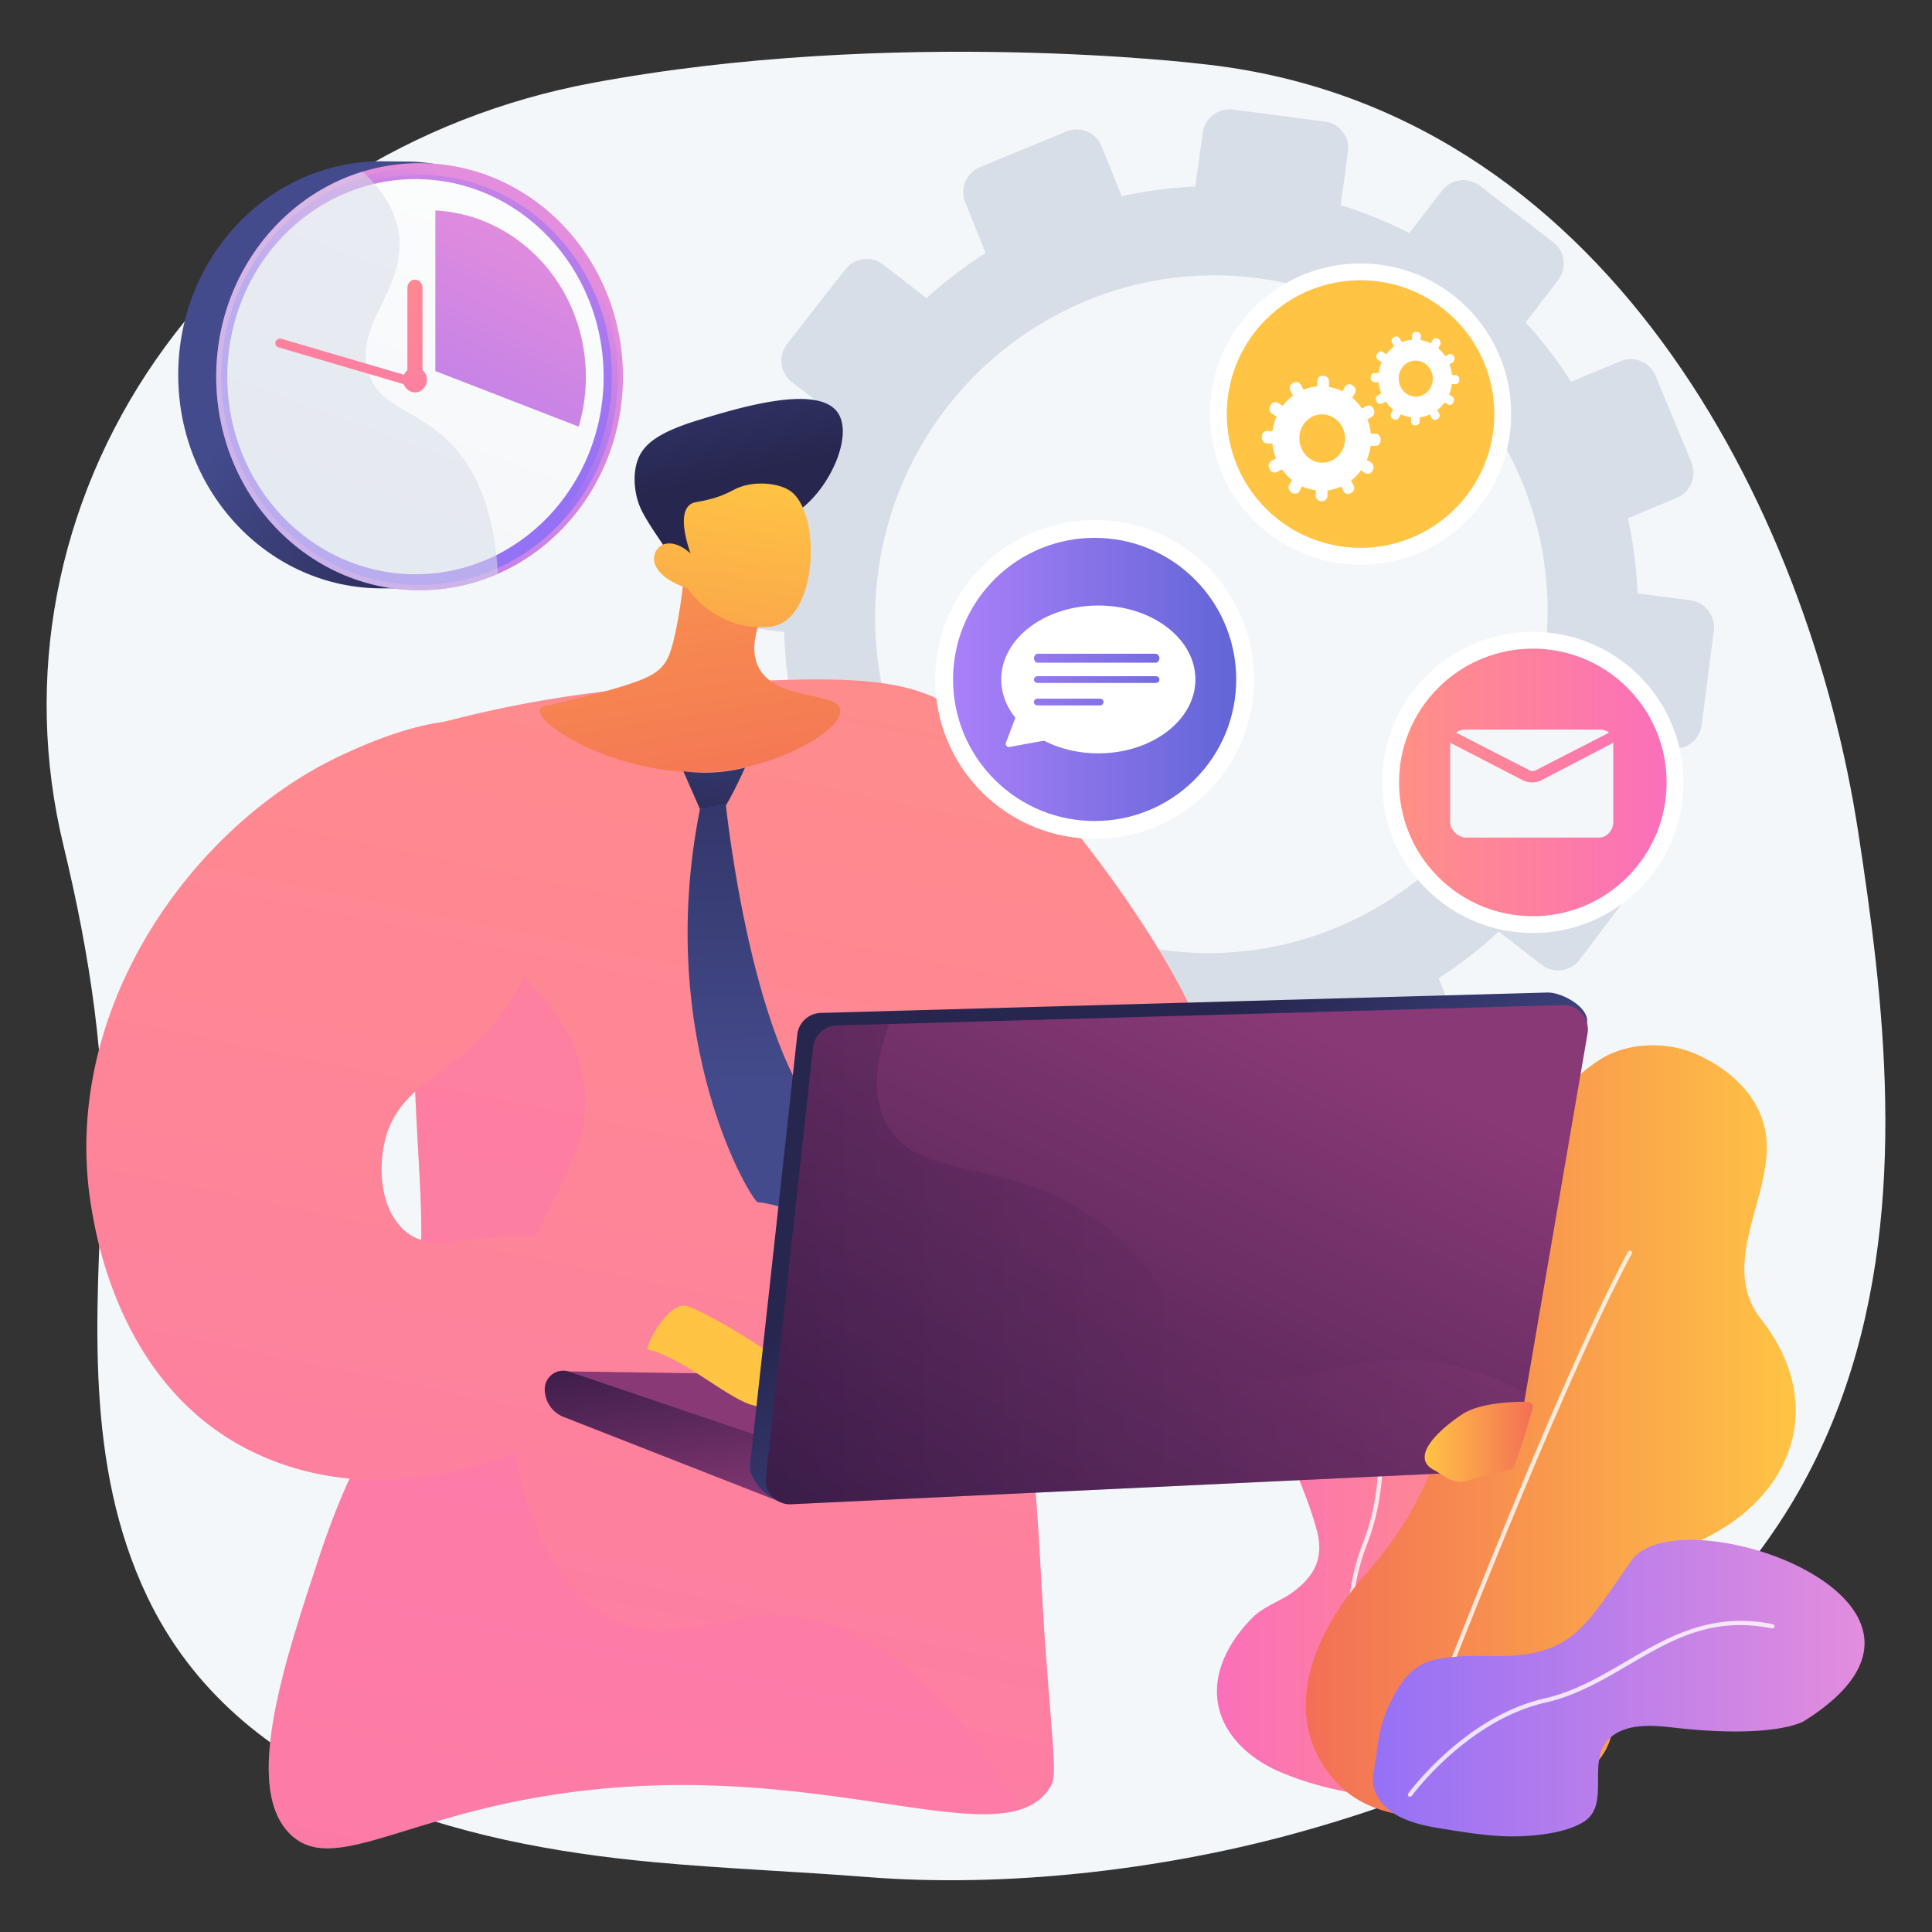 <svg xmlns="http://www.w3.org/2000/svg" xmlns:xlink="http://www.w3.org/1999/xlink" width="2942" height="2942" viewBox="0 0 2942 2942"><rect x="0" y="0" width="2942" height="2942" fill="#333333" stroke="none"/><defs><style>.b9a3dfed-dbab-4c96-a861-5bdde7106139{isolation:isolate;}.e5321d09-4df1-4db5-9476-983e7a6064b2{fill:#f4f7fa;}.a1047712-5060-4fb0-a28c-df754bd7d583{fill:#d8dee8;}.a82cebac-43da-4a58-9aaa-c0ee0c755cc8{fill:url(#b63f90a0-bc54-435f-a6e4-c3d5d1cce7b7);}.afa46664-b08e-4dcd-865f-0ad364ed8c5f{mix-blend-mode:soft-light;opacity:0.8;}.a3867e5d-7f33-42cc-9e7e-458b870fee09{fill:#fff;}.a29f39b6-72a6-40e3-b686-b12b129bba2f{fill:url(#b1e79b89-1ca6-4972-a0a8-283ccf60388b);}.a8cff7b8-83c3-4154-84b1-4fc7ea4bda2c{fill:url(#aeb90a3d-b0bd-4ddb-9775-26be61e0b533);}.bd84f485-8375-40a7-9dde-f2c73830fbc8{fill:url(#a3605b8b-1d34-4063-8137-8e56677aaff9);}.a3edee4f-7ecc-4698-a4bc-207a8101cef4{fill:url(#a242116f-73fa-4681-af70-8f894586d001);}.a68b63a4-f97c-4f1f-b349-d3aeafae2c7a{fill:url(#e36cb7c0-13a5-42d5-beed-5dbe953ae251);}.f19cf271-fe37-4488-9d80-2c8015d95684{fill:url(#a2e145d9-e390-4022-b1dc-22f72505b583);}.e1d2201a-b570-4025-8703-c755c46c1b7c{fill:url(#bc3c9116-9251-4c31-b004-9e077897d76d);}.e686a7f7-2280-4550-8d62-81239f3812ba{fill:url(#a7913795-33bf-4938-b0ed-a6c80d59f4af);}.e351e8fd-3acf-45cd-b14f-b3a24fdac345{fill:url(#b39f0195-b0b7-4894-ac9e-a99bd5b69355);}.b206d505-96df-4740-852e-23034c4663ed{fill:url(#a20815a4-dd52-43e5-bcef-a0cc4d2f19a5);}.b25956b4-26af-4754-8ebb-d658370fe9cf,.bf03c7c5-0de0-4bb5-bdd8-de88ac1a4e8d,.fbf2ff18-2c30-4237-ac80-454e34c5f730{mix-blend-mode:multiply;}.fbf2ff18-2c30-4237-ac80-454e34c5f730{opacity:0.54;}.af717a64-9e67-4675-9220-1a000aa1bd2a{fill:url(#bcb38b5e-3820-4125-9a58-be4084c50daa);}.fd99143f-4198-41b9-98f8-66132060ba0d{fill:url(#f1664716-c4b7-46a5-8db9-7c45ace78d50);}.a5bf1a9d-132d-426c-abfb-0d2d03af0942{fill:url(#e051816f-e7d1-41b0-bef3-43c8629f423a);}.b009abe5-24d3-45bb-bcdf-3522919c9d7f{fill:url(#b0ebef52-9abb-4ad4-837d-3ab2fd3870e8);}.bcc0b237-026a-4749-892c-a8e4768ba2af{fill:url(#ad9d8d64-7dd5-41c1-b73c-a2eb282c9754);}.b25956b4-26af-4754-8ebb-d658370fe9cf,.bf03c7c5-0de0-4bb5-bdd8-de88ac1a4e8d{opacity:0.3;}.a215ec2b-bb73-49c8-adab-f3dcdf290dea{fill:url(#badf9e78-ffb8-41d7-8925-f5b17d4775b5);}.a853df89-7971-4306-92ff-a0362484c502{fill:url(#b4ca5c19-bd0c-4b6c-97a4-096b6d043de4);}.b2a7a594-a0f2-4452-8db4-c4daf2dcc139{fill:url(#a6ccc791-812e-4964-a0c4-1da032de6b04);}.aa7c7270-6a47-4a74-a8f4-7ed22aff5cc5{fill:url(#a05acfa6-d6ae-46e5-bcee-f9c1358dc4eb);}.f1eb9705-80c5-42c4-a070-a83f79d22f61{fill:url(#a9a1f69e-6a13-400a-8ba7-db1b0901c4ee);}.a326e97b-8a54-4a73-a3bf-49fd5ea37a7b{fill:url(#ee12819e-d14e-4954-90d6-e1f93dc7e0e1);}.fadabdc6-020a-4941-b718-3c33cdd03df3{fill:url(#fedef534-18a4-4fe8-a8aa-974a577263d0);}.b8d3efec-8fe5-47ee-b401-f9b104b0a6b3{fill:url(#a5af8498-3020-4ee7-b59e-adc65eaf27aa);}.a16cb354-72b5-4e3b-9c67-8031430676a1{fill:url(#f773b536-e741-4a7c-b2a0-c04a0b5767c8);}.f5704478-93fa-41ec-81f6-655927fa4b29{fill:url(#e10cc667-d495-4cac-9d58-e2c3572be87c);}.a4608c4e-df32-43e7-a913-acaaa21e277d{fill:url(#b721c694-6f91-448b-adc2-7f24092e271c);}.ac03d0d6-ca4e-48b0-8d83-08bc90c7d604{fill:url(#bcd8acd3-dd80-4a7c-82ee-e58a442f8306);}.bf03c7c5-0de0-4bb5-bdd8-de88ac1a4e8d{fill:url(#a3750204-16e8-401b-9d9d-aab511c8eb82);}.e13b071b-646a-4e10-857c-c8fb738ce431{fill:url(#ab83da8b-b3ad-45bf-a5bb-7cf0ae1d052e);}.f25c014f-dcbe-4396-ba05-5e3cd9200649{fill:url(#e9bb633c-d743-441f-a23c-d8d22530e9d0);}</style><linearGradient id="b63f90a0-bc54-435f-a6e4-c3d5d1cce7b7" x1="3710.23" y1="2297.13" x2="4178.32" y2="2297.13" gradientTransform="matrix(-1, 0, 0, 1, 6031.41, 0)" gradientUnits="userSpaceOnUse"><stop offset="0" stop-color="#ff9085"/><stop offset="1" stop-color="#fb6fbb"/></linearGradient><linearGradient id="b1e79b89-1ca6-4972-a0a8-283ccf60388b" x1="3296.91" y1="2179.62" x2="4043.1" y2="2179.62" gradientTransform="matrix(-1, 0, 0, 1, 6031.41, 0)" gradientUnits="userSpaceOnUse"><stop offset="0" stop-color="#ffc444"/><stop offset="1" stop-color="#f36f56"/></linearGradient><linearGradient id="aeb90a3d-b0bd-4ddb-9775-26be61e0b533" x1="3192.1" y1="2570.64" x2="3940.64" y2="2570.64" gradientTransform="matrix(-1, 0, 0, 1, 6031.41, 0)" gradientUnits="userSpaceOnUse"><stop offset="0" stop-color="#e38ddd"/><stop offset="1" stop-color="#9571f6"/></linearGradient><linearGradient id="a3605b8b-1d34-4063-8137-8e56677aaff9" x1="2130.45" y1="1191.46" x2="2537.9" y2="1191.46" gradientTransform="translate(1526.16 -1301.54) rotate(45)" xlink:href="#b63f90a0-bc54-435f-a6e4-c3d5d1cce7b7"/><linearGradient id="a242116f-73fa-4681-af70-8f894586d001" x1="1912.81" y1="847.71" x2="1468.36" y2="1454.89" gradientTransform="translate(1052.64 -1280.33) rotate(45)" xlink:href="#b1e79b89-1ca6-4972-a0a8-283ccf60388b"/><linearGradient id="e36cb7c0-13a5-42d5-beed-5dbe953ae251" x1="440.84" y1="481.89" x2="825.79" y2="704.75" gradientUnits="userSpaceOnUse"><stop offset="0" stop-color="#444b8c"/><stop offset="1" stop-color="#26264f"/></linearGradient><linearGradient id="a2e145d9-e390-4022-b1dc-22f72505b583" x1="766.9" y1="381.38" x2="147.49" y2="1311.95" gradientTransform="matrix(1, 0, 0, 1, 0, 0)" xlink:href="#aeb90a3d-b0bd-4ddb-9775-26be61e0b533"/><linearGradient id="bc3c9116-9251-4c31-b004-9e077897d76d" x1="796.63" y1="353.08" x2="610.55" y2="613.31" gradientTransform="matrix(1, 0, 0, 1, 0, 0)" xlink:href="#aeb90a3d-b0bd-4ddb-9775-26be61e0b533"/><linearGradient id="a7913795-33bf-4938-b0ed-a6c80d59f4af" x1="445.29" y1="55.51" x2="725.72" y2="805.77" gradientTransform="matrix(1, 0, 0, 1, 0, 0)" xlink:href="#aeb90a3d-b0bd-4ddb-9775-26be61e0b533"/><linearGradient id="b39f0195-b0b7-4894-ac9e-a99bd5b69355" x1="276.35" y1="1534.02" x2="834.77" y2="28.93" gradientUnits="userSpaceOnUse"><stop offset="0" stop-color="#ebeff2"/><stop offset="1" stop-color="#fff"/></linearGradient><linearGradient id="a20815a4-dd52-43e5-bcef-a0cc4d2f19a5" x1="839.44" y1="349.5" x2="507.26" y2="1017.63" gradientTransform="matrix(1, 0, 0, 1, 0, 0)" xlink:href="#aeb90a3d-b0bd-4ddb-9775-26be61e0b533"/><linearGradient id="bcb38b5e-3820-4125-9a58-be4084c50daa" x1="474.42" y1="284.79" x2="831.2" y2="949.9" gradientTransform="matrix(1, 0, 0, 1, 0, 0)" xlink:href="#b63f90a0-bc54-435f-a6e4-c3d5d1cce7b7"/><linearGradient id="f1664716-c4b7-46a5-8db9-7c45ace78d50" x1="506.03" y1="267.84" x2="862.81" y2="932.94" gradientTransform="matrix(1, 0, 0, 1, 0, 0)" xlink:href="#b63f90a0-bc54-435f-a6e4-c3d5d1cce7b7"/><linearGradient id="e051816f-e7d1-41b0-bef3-43c8629f423a" x1="134.42" y1="-183.59" x2="949.4" y2="1335.69" gradientTransform="matrix(1, 0, 0, 1, 0, 0)" xlink:href="#b63f90a0-bc54-435f-a6e4-c3d5d1cce7b7"/><linearGradient id="b0ebef52-9abb-4ad4-837d-3ab2fd3870e8" x1="4611.76" y1="647.3" x2="3848.76" y2="4305.51" gradientTransform="translate(-2947.91)" xlink:href="#b63f90a0-bc54-435f-a6e4-c3d5d1cce7b7"/><linearGradient id="ad9d8d64-7dd5-41c1-b73c-a2eb282c9754" x1="4347.57" y1="592.19" x2="3584.57" y2="4250.39" gradientTransform="translate(-2947.91)" xlink:href="#b63f90a0-bc54-435f-a6e4-c3d5d1cce7b7"/><linearGradient id="badf9e78-ffb8-41d7-8925-f5b17d4775b5" x1="3691.4" y1="3720.82" x2="3980.97" y2="2345.34" gradientTransform="translate(-2947.91)" xlink:href="#b63f90a0-bc54-435f-a6e4-c3d5d1cce7b7"/><linearGradient id="b4ca5c19-bd0c-4b6c-97a4-096b6d043de4" x1="3824.89" y1="483.18" x2="3061.89" y2="4141.38" gradientTransform="translate(-2947.91)" xlink:href="#b63f90a0-bc54-435f-a6e4-c3d5d1cce7b7"/><linearGradient id="a6ccc791-812e-4964-a0c4-1da032de6b04" x1="4475.38" y1="2525.54" x2="4351.92" y2="2175.71" gradientTransform="translate(-2947.91)" gradientUnits="userSpaceOnUse"><stop offset="0" stop-color="#311944"/><stop offset="1" stop-color="#893976"/></linearGradient><linearGradient id="a05acfa6-d6ae-46e5-bcee-f9c1358dc4eb" x1="3936.01" y1="2018.7" x2="3981.28" y2="2331.48" xlink:href="#a6ccc791-812e-4964-a0c4-1da032de6b04"/><linearGradient id="a9a1f69e-6a13-400a-8ba7-db1b0901c4ee" x1="1793.15" y1="2067.8" x2="2049.01" y2="2067.8" gradientTransform="matrix(-1, 0, 0, 1, 2774.26, 0)" xlink:href="#b1e79b89-1ca6-4972-a0a8-283ccf60388b"/><linearGradient id="ee12819e-d14e-4954-90d6-e1f93dc7e0e1" x1="903.38" y1="189.93" x2="1087.7" y2="1305.15" gradientTransform="matrix(1, 0, 0, 1, 0, 0)" xlink:href="#b1e79b89-1ca6-4972-a0a8-283ccf60388b"/><linearGradient id="fedef534-18a4-4fe8-a8aa-974a577263d0" x1="2110.97" y1="503.41" x2="1990.4" y2="861.94" gradientTransform="translate(-1021.94 990.03) rotate(-30.46)" xlink:href="#e36cb7c0-13a5-42d5-beed-5dbe953ae251"/><linearGradient id="a5af8498-3020-4ee7-b59e-adc65eaf27aa" x1="1130.7" y1="725.8" x2="1043.36" y2="1435.76" gradientTransform="matrix(1, 0, 0, 1, 0, 0)" xlink:href="#b1e79b89-1ca6-4972-a0a8-283ccf60388b"/><linearGradient id="f773b536-e741-4a7c-b2a0-c04a0b5767c8" x1="-1109.06" y1="1182.24" x2="-1087.29" y2="1501.17" gradientTransform="matrix(-1, 0.01, 0.01, 1, -26.31, -186.42)" xlink:href="#e36cb7c0-13a5-42d5-beed-5dbe953ae251"/><linearGradient id="e10cc667-d495-4cac-9d58-e2c3572be87c" x1="-1171.68" y1="1851.46" x2="-1171.68" y2="1071.54" gradientTransform="matrix(-1, 0.01, 0.01, 1, -26.31, -186.42)" xlink:href="#e36cb7c0-13a5-42d5-beed-5dbe953ae251"/><linearGradient id="b721c694-6f91-448b-adc2-7f24092e271c" x1="4833.04" y1="2046.09" x2="4592.32" y2="1704.27" gradientTransform="translate(-2947.91)" xlink:href="#e36cb7c0-13a5-42d5-beed-5dbe953ae251"/><linearGradient id="bcd8acd3-dd80-4a7c-82ee-e58a442f8306" x1="4371.3" y1="2611.79" x2="4898.1" y2="1541.74" xlink:href="#a6ccc791-812e-4964-a0c4-1da032de6b04"/><linearGradient id="a3750204-16e8-401b-9d9d-aab511c8eb82" x1="4113.97" y1="1925" x2="5271.27" y2="1925" xlink:href="#a6ccc791-812e-4964-a0c4-1da032de6b04"/><linearGradient id="ab83da8b-b3ad-45bf-a5bb-7cf0ae1d052e" x1="2169.48" y1="2195.53" x2="2334.17" y2="2195.53" gradientTransform="matrix(1, 0, 0, 1, 0, 0)" xlink:href="#b1e79b89-1ca6-4972-a0a8-283ccf60388b"/><linearGradient id="e9bb633c-d743-441f-a23c-d8d22530e9d0" x1="1451.28" y1="1034.62" x2="1882.5" y2="1034.62" gradientTransform="translate(1219.81 -875.63) rotate(45)" gradientUnits="userSpaceOnUse"><stop offset="0" stop-color="#aa80f9"/><stop offset="1" stop-color="#6165d7"/></linearGradient></defs><g class="b9a3dfed-dbab-4c96-a861-5bdde7106139"><g id="f81f0ba0-55dc-4e64-be13-781aef81e24b" data-name="Illustration"><path class="e5321d09-4df1-4db5-9476-983e7a6064b2" d="M2829.82,1268.1C2753.93,771.35,2442.77,161.05,1828,97.18c0,0-466.73-56.77-926.83,29.27C628.14,177.52,388.7,329.53,237.19,548S35.07,1032.9,96.49,1286.88c39.89,165,66.85,335.7,59.45,505.21-9.33,213.78-26.9,438.55,67.61,637.91C362,2722.09,699.88,2808.13,994.68,2835.57c108.64,10.11,217.68,14.19,326.41,22.78,208.59,16.49,442.51-10.19,643.55-64.5C2989.19,2517.09,2905.71,1764.86,2829.82,1268.1Z"/><path class="a1047712-5060-4fb0-a28c-df754bd7d583" d="M2574.09,914.11l-80.4-10.54a652.54,652.54,0,0,0-14.83-114.25l74.6-31.23a41.45,41.45,0,0,0,22.15-54.1L2521.13,572.3a41,41,0,0,0-53.64-22.25l-75,31.27a650.53,650.53,0,0,0-69.22-90.27l49.56-64.7a41.1,41.1,0,0,0-7.52-57.55l-112-86.07a41,41,0,0,0-57.42,7.58L2146,355.09a636.69,636.69,0,0,0-104.43-42.75L2052.67,231a40.63,40.63,0,0,0-35-45.84l-140-18.36A41.3,41.3,0,0,0,1831.51,202l-11.45,82a642.44,642.44,0,0,0-111.77,14.81l-31-76.47A40.64,40.64,0,0,0,1624,200.19l-131.42,54.15a41.42,41.42,0,0,0-22.87,53.55l31.14,77.44A663.55,663.55,0,0,0,1410.91,454l-66.08-51.22c-17.82-13.81-43.68-10.4-57.77,7.64l-88.3,113c-14.14,18.1-11.16,44,6.69,57.89l66.26,51.52a660.05,660.05,0,0,0-44.45,104.66l-84.08-11c-22.58-3-43.61,13.06-47,35.8l-21.14,142.48a40.75,40.75,0,0,0,34.86,46.72l84.34,11.07a653.17,653.17,0,0,0,12.68,113.11l-79.14,33a42.77,42.77,0,0,0-23.41,54.83l52.73,134a40.81,40.81,0,0,0,54,22.66l79.18-33.15a650.18,650.18,0,0,0,67.83,91.33l-52.76,68.51c-14.28,18.55-11.22,45.08,6.85,59.25l113.11,88.74c18.11,14.21,44.36,10.63,58.61-8l52.14-68A636.47,636.47,0,0,0,1641.38,1563l-11.86,84.94c-3.25,23.25,12.62,44.54,35.46,47.54l142.81,18.73c22.84,3,43.93-13.45,47.11-36.71l11.52-84.3a643.6,643.6,0,0,0,114.12-15.05l31.33,77.89a41.14,41.14,0,0,0,54.35,22.8l133.18-56.43c21.27-9,31.43-33.81,22.69-55.38l-31.33-77.33a664,664,0,0,0,91.54-71.17l65.08,50.6a41.14,41.14,0,0,0,58.25-7.94l87.22-115.61a42.42,42.42,0,0,0-7.68-58.91l-64.51-50a660.13,660.13,0,0,0,43.77-107.56l80.65,10.58a41.43,41.43,0,0,0,46.31-36.08l18.3-142.85A41.57,41.57,0,0,0,2574.09,914.11ZM2352,999c-37.63,283.61-296.54,484.85-578.08,447.92S1297.31,1149.18,1338,866c40.45-281.5,298.82-478.86,577.31-442.33S2389.4,717.06,2352,999Z"/><path class="a82cebac-43da-4a58-9aaa-c0ee0c755cc8" d="M2068.46,2731.58l1,.15c52.9,8.45,119.2,2.55,162-32.66,22.57-18.55,37.86-43,42.56-72,2.78-17.19,4.3-35.32,1.61-52.61-2.82-18.1-9.82-35.59-18.83-51.46a246.8,246.8,0,0,0-16.86-25.6c-17.45-23.41-58.67-56.3-39.56-89.49,11.56-20.06,38.19-32.41,55.78-46.48,37.61-30.07,64.62-73.43,65-122.93.3-38.9-24.08-77.4-51.59-103.55-112-106.41-29.48-289.42-188-275s-193,172.62-133.58,320.37c19.88,49.47,44.08,100,57.59,151.73,10.63,40.69-4.4,68.84-37.54,92.89-17.83,12.93-43.89,21.75-59.38,37-34.6,34-62.32,81.78-54.06,131.73,8.2,49.56,50.43,85.95,95,104.78C1988,2714.69,2027.29,2725,2068.46,2731.58Z"/><g class="afa46664-b08e-4dcd-865f-0ad364ed8c5f"><path class="a3867e5d-7f33-42cc-9e7e-458b870fee09" d="M2087.14,2689.06a3.1,3.1,0,0,0,1.11-.2,3.27,3.27,0,0,0,1.95-4.18c-.67-1.83-66.38-185.28-8.85-332.29,58.47-149.42-6.93-309.37-7.6-311a3.26,3.26,0,0,0-6,2.51c.66,1.57,65,159.17,7.55,306.08-58.44,149.34,8.11,335,8.79,336.91A3.28,3.28,0,0,0,2087.14,2689.06Z"/></g><path class="a29f39b6-72a6-40e3-b686-b12b129bba2f" d="M2035,2456a456.35,456.35,0,0,1,44.32-58.65c53.58-60.41,91.19-124.54,115.25-201.91,19-60.95,18.55-130.64,30.31-193.56,8.53-45.6,24-89.73,40-133.15,34.16-92.44,85.44-199.7,171.5-255.21,39.85-25.7,98.94-28.24,142.89-9.83,56.94,23.86,107.28,70.33,110.93,135,5,88.86-72.6,188.48-8.41,270.2,98.3,125.13,52.35,264.14-82.78,332.18-44,22.17-95.65,42.73-132.45,76.78s-14.9,92.43-10.8,135.7c3.85,40.6,8.09,87.77-17.78,122.48-43.65,58.56-149.06,84.08-217.57,89.87-66.3,5.6-141.63-1.73-188.06-54.81C1962.42,2631.1,1985.26,2534.81,2035,2456Z"/><g class="afa46664-b08e-4dcd-865f-0ad364ed8c5f"><path class="a3867e5d-7f33-42cc-9e7e-458b870fee09" d="M2142.92,2710.79a3.25,3.25,0,0,0,3-2.11c2.15-5.69,216.52-571.42,338.84-799.4a3.26,3.26,0,1,0-5.74-3.08c-122.52,228.36-337.05,794.48-339.2,800.18a3.25,3.25,0,0,0,1.9,4.2A3.33,3.33,0,0,0,2142.92,2710.79Z"/></g><path class="a8cff7b8-83c3-4154-84b1-4fc7ea4bda2c" d="M2235.58,2790.81c-14.27-2-28.49-4.36-42.65-6.64-39.59-6.35-88.62-18.68-101.07-62.84-3.54-12.58,2.56-35,4-48.11a332.44,332.44,0,0,1,6.5-39.68,204.58,204.58,0,0,1,20-51.21c15.42-28.12,33-49.27,65.84-55.64,23.93-4.65,50.43-5.73,74.74-4.93,132.53,4.35,148.83-43.45,221.62-145.57s551.87,63,262.9,244.43c0,0-43.46,28.24-202.06,9.78-29-3.38-65.71-5.63-90.3,13.14-43.38,33.09.24,103.23-43.56,130.75-25.54,16-66.59,20.76-95.93,21.89C2288.86,2797.21,2262.14,2794.57,2235.58,2790.81Z"/><g class="afa46664-b08e-4dcd-865f-0ad364ed8c5f"><path class="a3867e5d-7f33-42cc-9e7e-458b870fee09" d="M2147.11,2736.14a3.27,3.27,0,0,0,2.65-1.35c.83-1.15,84.73-115.21,203.76-142.13,46.56-10.54,86.81-34.1,125.73-56.89,65.62-38.43,127.61-74.74,219.09-56.08a3.26,3.26,0,1,0,1.3-6.39c-93.92-19.15-159.89,19.48-223.69,56.84-38.49,22.54-78.29,45.85-123.87,56.16-121.46,27.47-206.75,143.5-207.6,144.66a3.27,3.27,0,0,0,.72,4.56A3.32,3.32,0,0,0,2147.11,2736.14Z"/></g><circle class="a3867e5d-7f33-42cc-9e7e-458b870fee09" cx="2334.17" cy="1191.46" r="229.34" transform="translate(-158.83 1999.48) rotate(-45)"/><circle class="bd84f485-8375-40a7-9dde-f2c73830fbc8" cx="2334.17" cy="1191.46" r="203.73" transform="translate(-158.83 1999.48) rotate(-45)"/><path class="e5321d09-4df1-4db5-9476-983e7a6064b2" d="M2329.43,1173.13a10.31,10.31,0,0,0,8.72,0l112.13-57.49c-4-3.34-9.42-4.67-15.35-4.67H2232.64c-5.91,0-11.27,1.32-15.31,4.64Z"/><path class="e5321d09-4df1-4db5-9476-983e7a6064b2" d="M2347.31,1188.1a29.57,29.57,0,0,1-13.76,3.31,33.55,33.55,0,0,1-14.77-3.32L2208.18,1131v121.14c0,11.26,11.92,23.3,24.46,23.3h202.29c12.54,0,21.73-12,21.73-23.3V1131.07Z"/><circle class="a3867e5d-7f33-42cc-9e7e-458b870fee09" cx="2071.82" cy="630.49" r="229.34" transform="translate(161 1649.66) rotate(-45)"/><circle class="a3edee4f-7ecc-4698-a4bc-207a8101cef4" cx="2071.82" cy="630.49" r="203.73" transform="translate(161 1649.66) rotate(-45)"/><path class="a3867e5d-7f33-42cc-9e7e-458b870fee09" d="M2094.86,660.52l-7.49-.21a82.73,82.73,0,0,0-5.08-21.76l6.54-3.8a8.51,8.51,0,0,0,3-11.18l-.9-1.76a7.52,7.52,0,0,0-10.46-3.4l-6.59,3.8a79.75,79.75,0,0,0-14.64-16.43l3.89-6.85a8.78,8.78,0,0,0-2.68-11.47l-1.62-1.08A7.43,7.43,0,0,0,2048.1,589l-3.92,6.87a72.42,72.42,0,0,0-20.52-6.68l.11-8.16a8.48,8.48,0,0,0-7.8-8.75l-1.92-.09a7.9,7.9,0,0,0-8.08,8.05l-.12,8.21a70.89,70.89,0,0,0-21,5.05l-3.82-7.28a8,8,0,0,0-11-3.58l-1.71.95a8.57,8.57,0,0,0-3.13,11.47l3.86,7.33a76.19,76.19,0,0,0-15.77,15.7l-6.83-4.39a7.92,7.92,0,0,0-11.24,2.71l-1,1.76A8.82,8.82,0,0,0,1937,629.9l6.86,4.38a81.56,81.56,0,0,0-6,22.14l-8-.22a8.27,8.27,0,0,0-8.36,8.33l0,2.07a8.5,8.5,0,0,0,8.13,8.74l8,.19a83.12,83.12,0,0,0,5.45,22.39l-6.95,4a8.67,8.67,0,0,0-3.16,11.59l1,1.8a8,8,0,0,0,11.15,3.27l7-4.05A78.81,78.81,0,0,0,1967.38,731l-4,7.09a8.63,8.63,0,0,0,2.8,11.58l1.68,1a7.92,7.92,0,0,0,11.07-3l4-7.08a72.24,72.24,0,0,0,20.85,6l-.11,8.16a8.08,8.08,0,0,0,7.82,8.42h1.92a8.25,8.25,0,0,0,8-8.32l.11-8.15a71.64,71.64,0,0,0,20.67-5.68l3.7,7a7.51,7.51,0,0,0,10.6,3.12l1.65-1a8.64,8.64,0,0,0,3-11.29l-3.69-7a76.81,76.81,0,0,0,15.07-15.68l6.44,4.12a7.43,7.43,0,0,0,10.55-2.87l.95-1.71a8.59,8.59,0,0,0-2.63-11.3l-6.43-4.13a82.08,82.08,0,0,0,5.68-21.49l7.47.17a7.87,7.87,0,0,0,7.77-8l0-2C2102.45,664.4,2099.08,660.63,2094.86,660.52Zm-81.67,44c-19.29-.33-34.82-17.18-34.53-37.63S1995,630.38,2014.25,631c19.14.64,34.3,17.5,34,37.65S2032.32,704.87,2013.19,704.54Z"/><path class="a3867e5d-7f33-42cc-9e7e-458b870fee09" d="M2216.55,571.13,2211,571a62,62,0,0,0-3.79-16.23l4.88-2.83a6.34,6.34,0,0,0,2.22-8.33l-.67-1.32a5.61,5.61,0,0,0-7.8-2.54l-4.92,2.84A58.89,58.89,0,0,0,2190,530.3l2.9-5.11a6.52,6.52,0,0,0-2-8.55l-1.21-.8a5.52,5.52,0,0,0-8,1.93l-2.93,5.12a54,54,0,0,0-15.31-5l.09-6.09a6.32,6.32,0,0,0-5.82-6.52l-1.43-.07a5.89,5.89,0,0,0-6,6l-.09,6.13a52.81,52.81,0,0,0-15.69,3.76l-2.84-5.43a6,6,0,0,0-8.2-2.66l-1.27.71a6.38,6.38,0,0,0-2.34,8.55l2.88,5.46a57.29,57.29,0,0,0-11.77,11.71l-5.09-3.27a5.91,5.91,0,0,0-8.38,2l-.76,1.31a6.58,6.58,0,0,0,2.13,8.77l5.11,3.27a61,61,0,0,0-4.48,16.51l-6-.16a6.16,6.16,0,0,0-6.23,6.21l0,1.54a6.33,6.33,0,0,0,6.06,6.52l6,.14a61.76,61.76,0,0,0,4.07,16.71l-5.19,3a6.47,6.47,0,0,0-2.36,8.64l.72,1.35a6,6,0,0,0,8.32,2.44l5.18-3a59,59,0,0,0,11.45,12.24l-3,5.29a6.42,6.42,0,0,0,2.09,8.63l1.25.77a5.9,5.9,0,0,0,8.25-2.24l3-5.28a54.15,54.15,0,0,0,15.56,4.5l-.09,6.09a6,6,0,0,0,5.84,6.27h1.43a6.15,6.15,0,0,0,6-6.2l.09-6.08a53.11,53.11,0,0,0,15.41-4.24l2.76,5.24a5.6,5.6,0,0,0,7.91,2.32l1.22-.74a6.43,6.43,0,0,0,2.25-8.42l-2.75-5.25a57.72,57.72,0,0,0,11.24-11.69l4.8,3.06a5.53,5.53,0,0,0,7.87-2.14l.71-1.27a6.42,6.42,0,0,0-2-8.43l-4.79-3.08a61.17,61.17,0,0,0,4.24-16l5.57.13a5.86,5.86,0,0,0,5.79-6l0-1.49A6,6,0,0,0,2216.55,571.13ZM2155.64,604c-14.39-.25-26-12.81-25.76-28.06s12.15-27.25,26.55-26.77,25.58,13,25.36,28.08S2169.91,604.21,2155.64,604Z"/><path class="a68b63a4-f97c-4f1f-b349-d3aeafae2c7a" d="M890.73,570c.39,176.86-93.62,321.19-261.05,325.94-2.58.07-45.31,0-47.92,0-171,.42-310-144.84-310.39-324.44s137.93-325.52,309-325.94c4,0,41.54.36,45.5.51C791.34,252.21,890.34,394.55,890.73,570Z"/><ellipse class="f19cf271-fe37-4488-9d80-2c8015d95684" cx="638.94" cy="573.61" rx="309.68" ry="325.19"/><ellipse class="e1d2201a-b570-4025-8703-c755c46c1b7c" cx="638.94" cy="573.61" rx="301.88" ry="317"/><ellipse class="e686a7f7-2280-4550-8d62-81239f3812ba" cx="638.94" cy="573.61" rx="292.76" ry="307.43"/><ellipse class="e351e8fd-3acf-45cd-b14f-b3a24fdac345" cx="632.68" cy="573.61" rx="286.51" ry="300.86"/><path class="b206d505-96df-4740-852e-23034c4663ed" d="M662.93,565l218.25,84.63a265.66,265.66,0,0,0,10.93-75.7c0-135.77-101.51-246.64-229.18-253.48Z"/><g class="fbf2ff18-2c30-4237-ac80-454e34c5f730"><path class="a1047712-5060-4fb0-a28c-df754bd7d583" d="M560.75,566.78C538.09,493.4,620,440.45,607.09,354.92c-5.7-37.75-27.88-68.67-55.15-93.48C423,301,328.94,426.22,329.26,574.36c.4,179.6,139.37,324.85,310.4,324.44A296.16,296.16,0,0,0,758,873.88c-5.28-103.8-37.12-162.43-71-197.75C634.84,621.69,578,622.73,560.75,566.78Z"/></g><ellipse class="af717a64-9e67-4675-9220-1a000aa1bd2a" cx="631.88" cy="578.32" rx="18.22" ry="19.13"/><path class="fd99143f-4198-41b9-98f8-66132060ba0d" d="M631.88,425.88c-6.36,0-11.51,5.41-11.51,12.09V566.91c0,6.68,5.15,12.09,11.51,12.09s11.51-5.41,11.51-12.09V438C643.39,431.29,638.24,425.88,631.88,425.88Z"/><path class="a5bf1a9d-132d-426c-abfb-0d2d03af0942" d="M634.85,576.51,428.6,515.87a7.31,7.31,0,0,0-8.92,4.51,6.51,6.51,0,0,0,4.24,8.52l206.25,60.63a7.32,7.32,0,0,0,8.93-4.5A6.51,6.51,0,0,0,634.85,576.51Z"/><path class="b009abe5-24d3-45bb-bcdf-3522919c9d7f" d="M1834.17,1696.07c66.38-70.88-117.39-337.14-215.75-453.81-85.92-101.93-174.24-206.69-282.7-193.43-95.22,11.65-187.87,112.07-193.42,208.31C1127.36,1516,1739.8,1796.82,1834.17,1696.07Z"/><path class="bcc0b237-026a-4749-892c-a8e4768ba2af" d="M646.45,1107.28a1780.66,1780.66,0,0,1,381.39-63.69c229.15-12.95,343.74-19.43,424.93,35.14,187.53,126,42.35,416.94,119.11,1138.07,11,103,13.42,206.69,21.36,309.95,13.14,171,16.14,180.25,4.24,197.57-74.6,108.64-352.91-55.22-760.84,9.55-228.24,36.24-331.76,119.74-394.29,59.52-72.93-70.23-10.37-259.14,43.47-421.75,61.81-186.66,100-189.06,135.07-329.64,36.68-146.93,14.5-222.58,8.78-454.29C626.94,1476.85,627.52,1311.85,646.45,1107.28Z"/><g class="b25956b4-26af-4754-8ebb-d658370fe9cf"><path class="a215ec2b-bb73-49c8-adab-f3dcdf290dea" d="M1201.17,2461.09c-106.62-8.34-175.78,51.94-267.82,5-126.2-64.42-166.75-264.84-158.71-406.69,12.22-215.53,135.29-272.34,114.08-411.65-11.48-75.34-65.27-175.37-258.4-277.56-2.57,86-2.08,159.32-.65,217.56,5.72,231.71,27.9,307.36-8.78,454.29-35.08,140.58-73.26,143-135.07,329.64-53.84,162.61-116.4,351.52-43.47,421.75,62.53,60.22,166-23.28,394.29-59.52,351.49-55.81,606.61,58,718.24,21.08C1420,2532.05,1297.65,2468.64,1201.17,2461.09Z"/></g><path class="a853df89-7971-4306-92ff-a0362484c502" d="M791.89,1122.08c-76.15-62.57-229.26,8.25-270.19,27.18C293.46,1254.84,88.53,1539.33,139.31,1840c7.61,45.09,42.92,256,221.51,358.18,161.14,92.21,378.73,68.5,553.06-62.1l71.48-63.42,70.32-76a564.44,564.44,0,0,0-187.37-103.23C752.39,1856,668,1923.12,614.21,1872.09c-37.11-35.21-37.2-97.41-28-135.11,18.47-76,85.45-97.34,141.35-151.27C858.86,1459,883.06,1197,791.89,1122.08Z"/><polygon class="b2a7a594-a0f2-4452-8db4-c4daf2dcc139" points="1886.19 2103.58 865.53 2088.34 1136.94 2219.32 1888.8 2170.12 1886.19 2103.58"/><path class="aa7c7270-6a47-4a74-a8f4-7ed22aff5cc5" d="M829.51,2115.46h0a45.44,45.44,0,0,0,29.91,42.69L1185.55,2286l1.48-88.64-321.5-109A28.22,28.22,0,0,0,829.51,2115.46Z"/><path class="f1eb9705-80c5-42c4-a070-a83f79d22f61" d="M986.68,2055.07c-6.27-1.4,30.51-74.68,59.39-66.23s170.09,90.3,182.93,124l12.83,33.7s-61.6,4.82-99.8-8S1037.61,2066.43,986.68,2055.07Z"/><path class="a326e97b-8a54-4a73-a3bf-49fd5ea37a7b" d="M1279.51,1080.32c-5.14-27.54-96.38-12.76-123.57-62.59-18.92-34.66,2.29-83.86,27.35-124.61-24.28-45.49-114.07-54.41-138.35-99.9.58,67.94-7,121.82-14.17,158.71-8.22,42.28-14.14,53.2-21.69,62.07-11.37,13.34-28.6,24.52-126,48.67-53,13.13-59.79,12.77-61,18-5.71,25.65,138.75,113,288,92C1201.5,1159.8,1284.61,1107.69,1279.51,1080.32Z"/><path class="fadabdc6-020a-4941-b718-3c33cdd03df3" d="M1222,773.24c44.93-36.25,75.74-110.06,54.55-143.62-29.11-46.13-151.67-8.68-213.55,10.23-62.08,19-82.38,37.25-91,58.27-8.79,21.47-6.49,49.3,1.09,70,4.13,11.29,12.28,25.37,30.46,52.29,16.13,23.88,15,23.06,20,30,11.89,16.68,34.89,44.8,77.27,77.61a259.3,259.3,0,0,1,13-43.2c2.5-6.25,12.6-30.68,28.38-51.16C1169.28,798.52,1194.69,795.24,1222,773.24Z"/><path class="b8d3efec-8fe5-47ee-b401-f9b104b0a6b3" d="M1046.5,895.64s43.51,66.69,125.83,58.8c73.71-7.08,79.45-173,31.2-206.73-16.09-11.24-47.76-15.14-73.17-7.18-15,4.71-19.94,11.16-44.61,18.37-22.75,6.65-29.32,4.31-36.06,10.35-8.44,7.55-14.23,25.62,1.71,73.59-14.52-13.83-31.61-18.79-43.41-12.77a25.21,25.21,0,0,0-9.55,9.89C988.7,859.19,1006.71,882.82,1046.5,895.64Z"/><path class="a16cb354-72b5-4e3b-9c67-8031430676a1" d="M1134.41,1169c-5.74,13-12.2,26.4-19.46,40.17q-4.74,9-9.57,17.48l-39.52,5.46-25.28-57.6a250,250,0,0,0,93.83-5.51Z"/><path class="f5704478-93fa-41ec-81f6-655927fa4b29" d="M1105,1223s45.32,443.56,184.88,512.85c-3.37,14.26,1.68,129.75,1.68,129.75s-129.74-37.24-137.07-34.57-159.69-242.61-88.62-598.9Z"/><path class="a4608c4e-df32-43e7-a913-acaaa21e277d" d="M1214.11,1575.45l-71.94,655.05c-2.49,22.6,29.16,56.27,51.87,55.2l1055.41-64.79a37,37,0,0,0,34.72-30.7l132.47-632.66c4-23-37.44-46.81-60.79-46.15l-1106,31.09A37,37,0,0,0,1214.11,1575.45Z"/><path class="ac03d0d6-ca4e-48b0-8d83-08bc90c7d604" d="M1238.23,1594.55l-71.94,655.05a37,37,0,0,0,38.53,41L2273.57,2240a37,37,0,0,0,34.72-30.7l109.19-635.56A37,37,0,0,0,2380,1530.5l-1106,31.1A37,37,0,0,0,1238.23,1594.55Z"/><path class="bf03c7c5-0de0-4bb5-bdd8-de88ac1a4e8d" d="M1865.81,2086.51c-93.33-39.55-60.39-115-170.59-209-145.37-124-293.55-70.22-345.43-166.32-16.15-29.93-23.87-76.5,4.27-151.88L1274,1561.6a37,37,0,0,0-35.74,33l-71.94,655.05a37,37,0,0,0,38.53,41L2273.57,2240a37,37,0,0,0,34.72-30.7l15.07-87.7c-32.43-18-71.18-34.45-116.39-43.63C2050.17,2046.18,1973.24,2132.05,1865.81,2086.51Z"/><path class="e13b071b-646a-4e10-857c-c8fb738ce431" d="M2326.17,2134.62c-22-.28-72.76,1.2-100.15,19.45-35.58,23.7-81.14,66.22-40.68,85.26,12.93,7.94,26.52,18.89,42.7,16.9,6.55-.81,13.33-3.64,19.61-5.62,5.06-1.6,10.17-2.84,15.35-4,10.22-2.25,20.49-4.57,30.61-7.22,2.87-.75,6.25-1.4,8.88-2.85,5.41-3,24.14-66.48,31.35-91.56A8.09,8.09,0,0,0,2326.17,2134.62Z"/><circle class="a3867e5d-7f33-42cc-9e7e-458b870fee09" cx="1666.89" cy="1034.62" r="242.72" transform="translate(-243.37 1481.7) rotate(-45)"/><circle class="f25c014f-dcbe-4396-ba05-5e3cd9200649" cx="1666.89" cy="1034.62" r="215.61" transform="translate(-243.37 1481.7) rotate(-45)"/><path class="a3867e5d-7f33-42cc-9e7e-458b870fee09" d="M1672.52,922.09c-81.63,0-147.81,50.38-147.81,112.53,0,21.37,7.83,41.36,21.42,58.38l-14.26,37.9a4.92,4.92,0,0,0,5.5,6.56c12.77-2.38,37-6.84,52.55-9.5,23.58,12.12,52,19.2,82.6,19.2,81.63,0,147.8-50.39,147.8-112.54S1754.15,922.09,1672.52,922.09Zm2.22,152.07h-94.57c-3.13,0-5.67-2-5.67-5.13s2.54-5.13,5.67-5.13h94.57c3.14,0,5.68,2,5.68,5.13S1677.88,1074.16,1674.74,1074.16Zm85.12-34.2H1580.17c-3.13,0-5.67-2-5.67-5.13s2.54-5.13,5.67-5.13h179.69c3.13,0,5.67,2,5.67,5.13S1763,1040,1759.86,1040Zm0-30.78H1580.17c-3.13,0-5.67-3.7-5.67-6.84s2.54-6.84,5.67-6.84h179.69c3.13,0,5.67,3.71,5.67,6.84S1763,1009.18,1759.86,1009.18Z"/></g></g></svg>